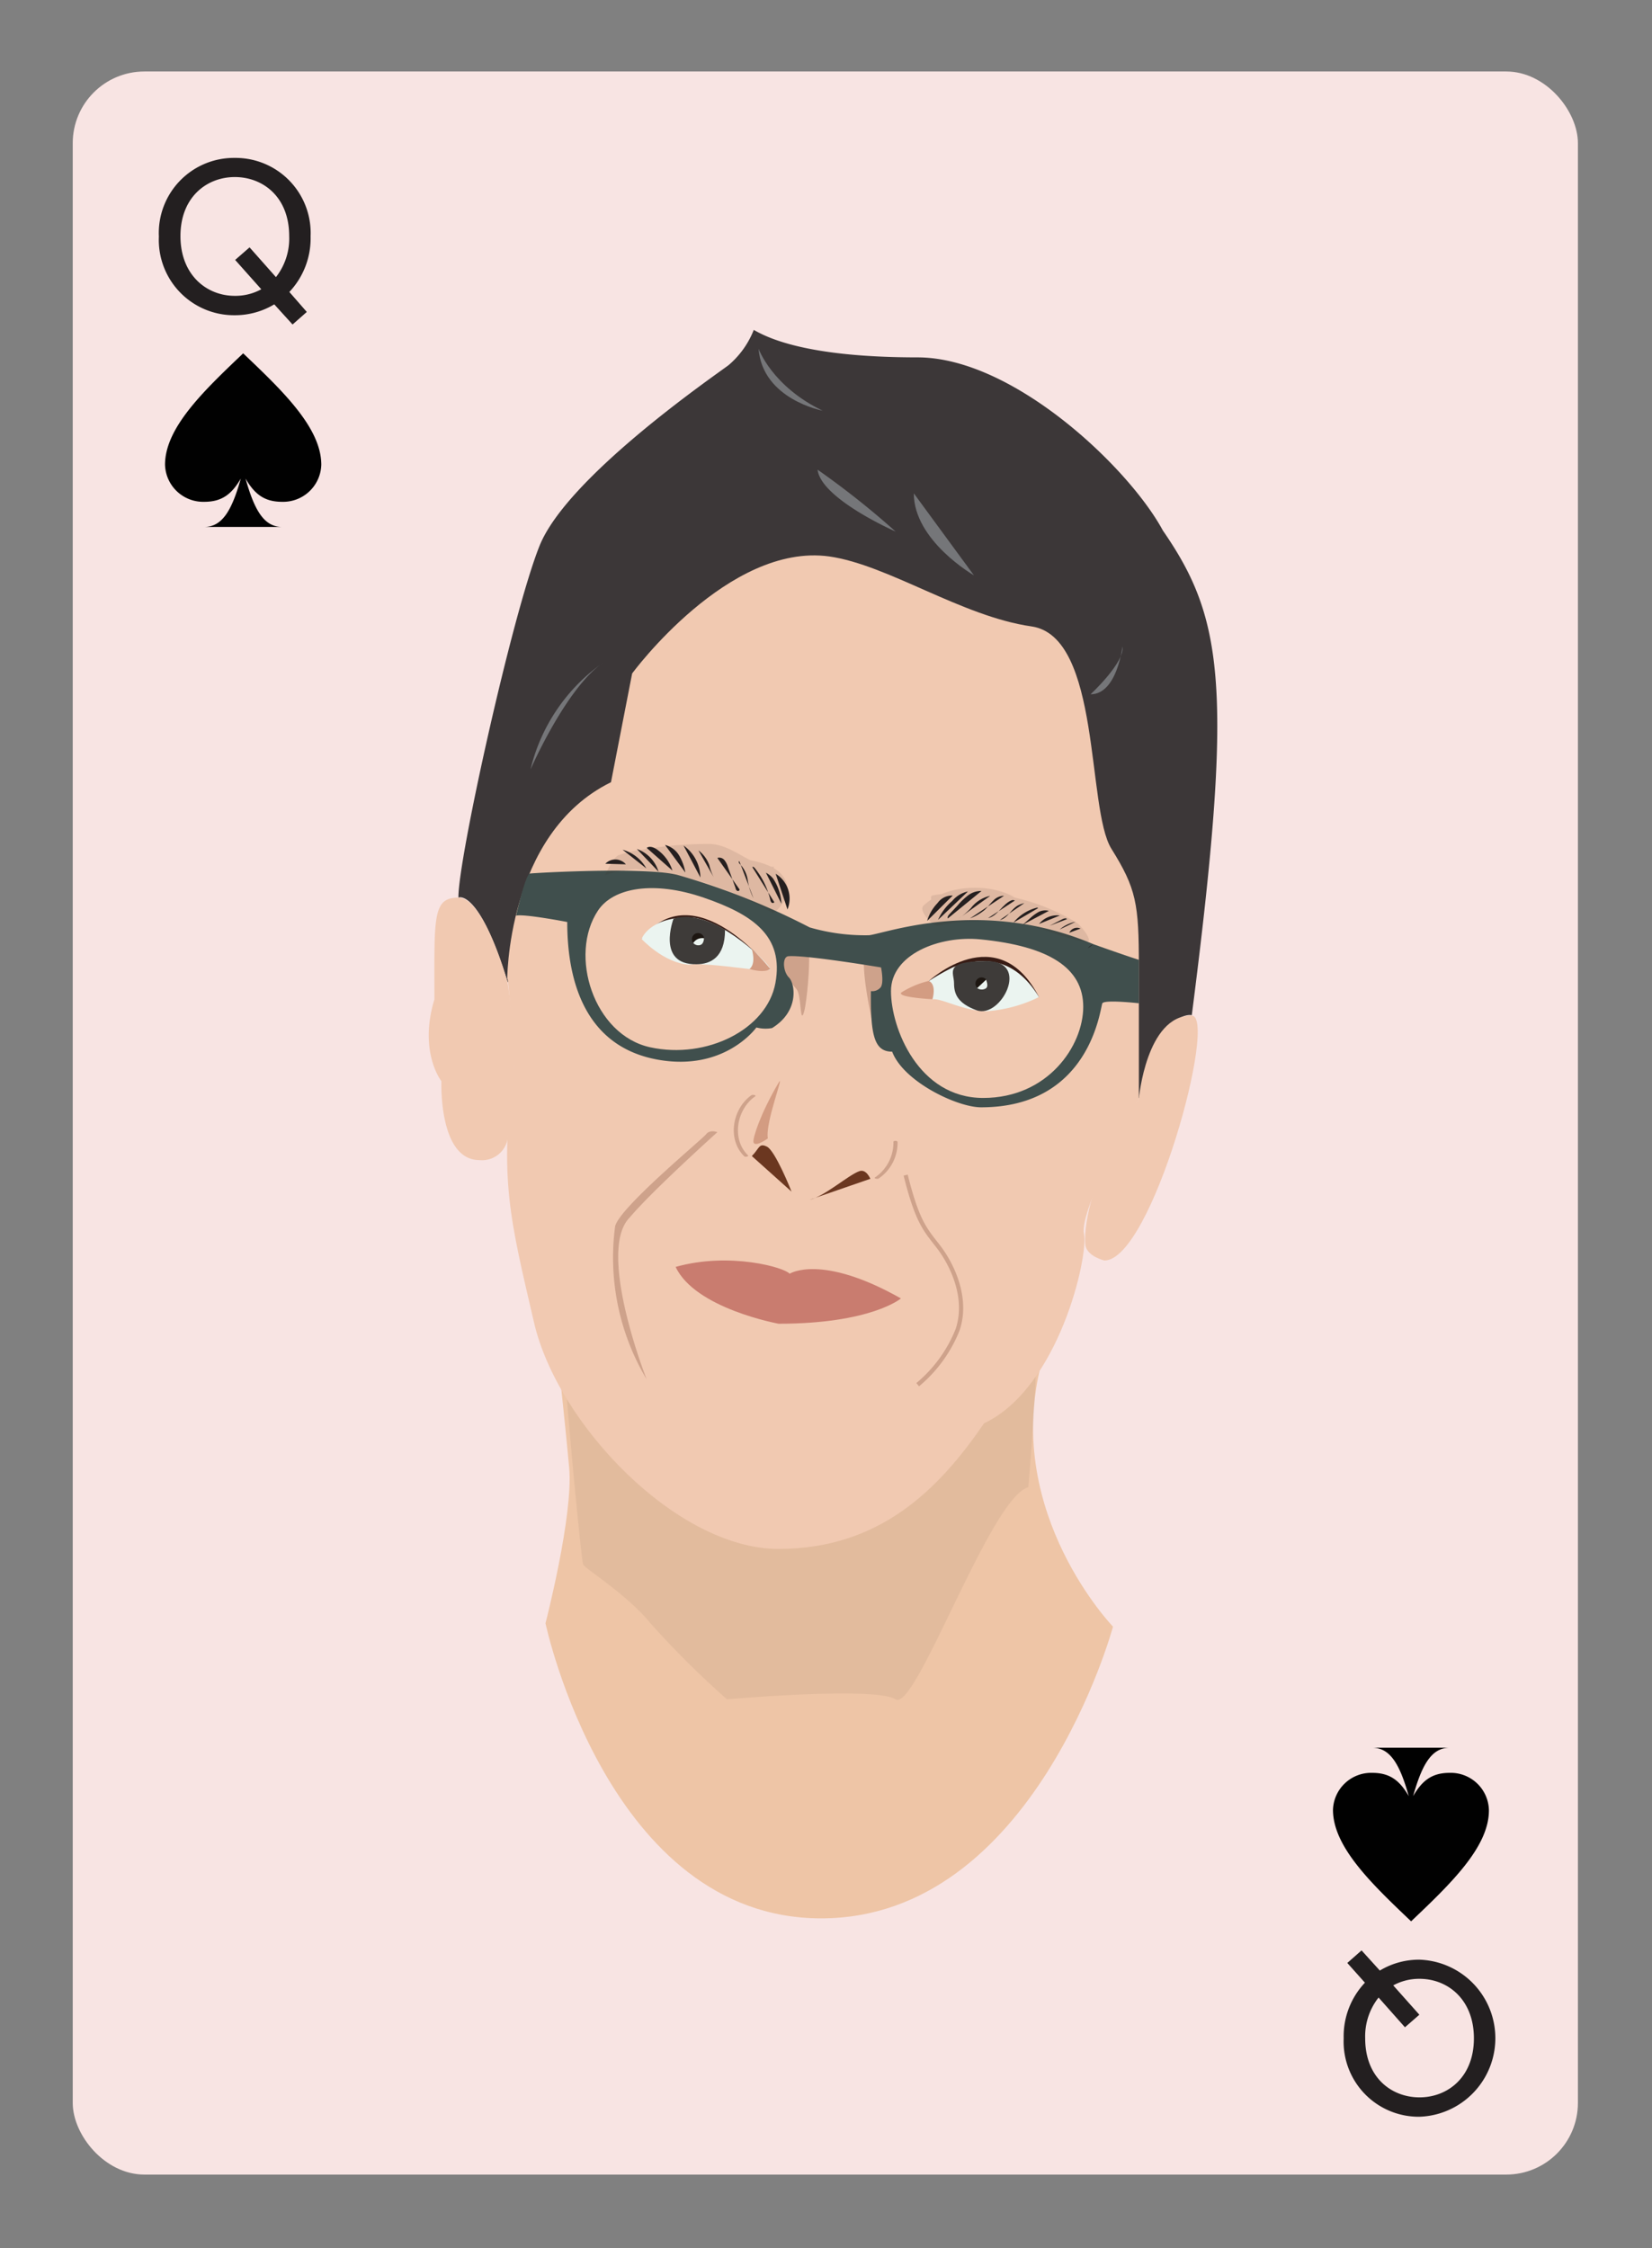 <svg id="Layer_1" data-name="Layer 1" xmlns="http://www.w3.org/2000/svg" viewBox="0 0 196 266.67"><rect x="0" y="0" width="196" height="266.67" fill="#808080" stroke="none"/><defs><style>.cls-1{fill:#f8e4e3;}.cls-2{fill:#231f20;}.cls-3{fill:#010101;}.cls-4{fill:#3c3738;}.cls-5{fill:#757679;}.cls-6{fill:#eec5a6;}.cls-7{fill:#443123;opacity:0.07;}.cls-8{fill:#f1c9b1;}.cls-9{fill:#cea28b;}.cls-10{fill:#404f4d;}.cls-11{fill:#381c15;}.cls-12{fill:#6b3720;}.cls-13{fill:#ebf4f0;}.cls-14{fill:#3e3b39;}.cls-15{fill:#d39c82;}.cls-16{fill:#c97c6f;}.cls-17{fill:#1d1611;}.cls-18{fill:none;stroke:#cea28b;stroke-miterlimit:10;stroke-width:0.5px;}.cls-19{opacity:0.1;}</style></defs><title>badbitchcards</title><rect class="cls-1" x="8.63" y="8.48" width="178.58" height="249.45" rx="8.5" ry="8.5"/><path class="cls-2" d="M27.85,18.73a8.91,8.91,0,0,1,9,9.3,9.26,9.26,0,0,1-2.52,6.6L36.4,37l-1.69,1.49-2.17-2.39a9.06,9.06,0,0,1-4.69,1.29,8.93,8.93,0,0,1-9-9.33A8.91,8.91,0,0,1,27.85,18.73Zm0,16.36A6.39,6.39,0,0,0,31,34.31l-3.1-3.48,1.71-1.49,3.13,3.53A7.42,7.42,0,0,0,34.31,28c0-4.66-3.13-7-6.45-7s-6.45,2.37-6.45,7S24.53,35.09,27.85,35.09Z"/><path class="cls-3" d="M28.85,41.91c4.64,4.41,9.27,8.82,9.27,13.22a4.53,4.53,0,0,1-4.65,4.39c-2.12,0-3.27-.92-4.34-2.76,1.07,3.82,2.22,5.74,4.34,5.74H24.23c2.12,0,3.27-1.92,4.34-5.74-1.07,1.84-2.22,2.76-4.34,2.76a4.53,4.53,0,0,1-4.65-4.39C19.57,50.73,24.21,46.32,28.85,41.91Z"/><path class="cls-2" d="M168.42,251.07a8.91,8.91,0,0,1-9-9.3,9.26,9.26,0,0,1,2.52-6.6l-2.09-2.34,1.69-1.49,2.17,2.39a9,9,0,0,1,4.69-1.29,9.32,9.32,0,0,1,0,18.63Zm0-16.36a6.39,6.39,0,0,0-3.12.78l3.1,3.48-1.71,1.49-3.13-3.53a7.43,7.43,0,0,0-1.59,4.84c0,4.66,3.13,7,6.45,7s6.45-2.37,6.45-7S171.75,234.71,168.42,234.71Z"/><path class="cls-3" d="M167.42,227.89c-4.64-4.41-9.27-8.82-9.27-13.22a4.53,4.53,0,0,1,4.65-4.39c2.12,0,3.27.92,4.34,2.76-1.07-3.82-2.22-5.74-4.34-5.74H172c-2.12,0-3.27,1.92-4.34,5.74,1.07-1.84,2.22-2.76,4.34-2.76a4.53,4.53,0,0,1,4.65,4.39C176.7,219.07,172.06,223.48,167.42,227.89Z"/><path class="cls-4" d="M60.22,116.46c-3.43-11.15-5.83-10-5.83-10-.07-4.41,6.36-33.56,9.62-41.71s20.5-20,22.42-21.43a10.56,10.56,0,0,0,3-4.19c1.63.93,6.24,3.26,19.43,3.26,11.36,0,25.1,13.1,29.11,20.54,7.25,10.49,8.39,18.79,3.43,57.48,0,0-3.7-.92-6.25,9.84Z"/><path class="cls-5" d="M115.55,68.24s-7.13-4.1-7.13-9.72Z"/><path class="cls-5" d="M97.6,48.71S90.47,47.38,90,41.36C90,41.36,91.58,45.82,97.6,48.71Z"/><path class="cls-5" d="M71.64,78.54a21.67,21.67,0,0,0-8.7,12.73S67.19,81.51,71.64,78.54Z"/><path class="cls-5" d="M133.17,76.68s-.63,5.67-3.78,5.67h0S133.48,78.57,133.17,76.68Z"/><path class="cls-6" d="M65.91,158.3s1.11,10.18,1.62,15.8-2.81,18.44-2.81,18.44,7.41,35,32.7,35,34.63-34.6,34.63-34.6-12.82-13.3-8.65-30.62"/><path class="cls-7" d="M66.93,160c-.28.69,2,25,2.26,25.56s5.17,3.51,8,7a110.55,110.55,0,0,0,9.06,9s17.6-1.55,20,0S117.46,177.68,122,176.4c0,0,.85-9.77.87-13.24S66.93,160,66.93,160Z"/><path class="cls-8" d="M98.38,66c7,1,15.7,7.11,24,8.3s6.52,21.63,9.48,26.37,3.26,6.52,3.26,13.93v15.7s-7.11,13.33-6.52,16-3,18.37-11.85,22.52c-5.33,7.8-12.34,14.9-24.39,14.9s-26.21-14.8-29-26.85-4.23-17.13-2.33-30.24c-.86-13.53-.86-10.15-.86-10.15S60,98.91,72.49,92.78L75,79.88S86.42,64.35,98.38,66Z"/><path class="cls-9" d="M96,113.89c0,1.89-.37,5.87-.73,6.48s-.2-2.37-.77-3.05l-.57-.68-1.21-1.7.36-2.33,2.92.22Z"/><path class="cls-9" d="M102.51,113.61c-.22,3,1.43,9.47,1.14,8.23a42.59,42.59,0,0,1,1.51-5.31v-2.64Z"/><path class="cls-10" d="M80.57,103.83A84.36,84.36,0,0,1,96.06,110a23.51,23.51,0,0,0,7.06.93c2.12-.27,13.47-4.51,26.6,1.06,0,0,3.72,1.33,5.41,1.86V119s-4.08-.46-4.34,0-1.33,12.34-14.39,12.34c-2.85,0-9.22-3.06-10.55-6.6-2.06,0-2.59-1.78-2.52-7.18a1.3,1.3,0,0,0,1.13-.42c.46-.53.07-2.39.07-2.39s-9-1.51-11-1.33c-.73.07-.66,1.79.07,2.52s1.26,4-2,6a4.25,4.25,0,0,1-1.86-.07S86,127.14,78,125.68,67.3,117.32,67.3,109.36c0,0-5.18-1-6.07-.75,0,0,1.12-4.93,1.64-5S77,102.76,80.57,103.83Z"/><path class="cls-8" d="M70.95,108c1.79-2.7,6.57-3.58,12.54-1.53S93,111.09,92,116.59s-8.16,9.09-14.86,7.63S67.43,113.28,70.95,108Z"/><path class="cls-8" d="M116.32,111.42c8.12.8,12.2,3.38,12.2,8s-4.18,10.81-11.87,10.81-10.94-8.29-10.94-12.67S111.49,110.94,116.32,111.42Z"/><path class="cls-11" d="M110.2,116.36s8.17-7.57,13.07,1.9Z"/><path class="cls-11" d="M91.39,114.93s-9-11.54-15.27-3.57Z"/><path class="cls-12" d="M89.2,137.12c.93-.93.83-1.59,1.8-1.11s2.84,5.12,2.91,5.33"/><path class="cls-12" d="M96.05,142.31c1.8-.42,4.57-2.91,5.89-3.39.83-.32,1.32.9,1.32.9"/><path class="cls-13" d="M81.72,108.81c3.91,0,9.61,5.52,9.67,6.13s-6.79-.83-9.67-.52c-3-.21-5.6-3.05-5.6-3.05S77,108.81,81.72,108.81Z"/><path class="cls-13" d="M113.07,114.73c4.34-1.63,7.7-.54,10.2,3.53a16.72,16.72,0,0,1-6.15,1.68c-2.8,0-5.4-1.57-6.48-1.41,0,0-1.19-1.41-.43-2.17A27,27,0,0,1,113.07,114.73Z"/><path class="cls-14" d="M82.63,114.37c1.63,0,3.39-.77,3.39-4.07,0,0-3.33-2.21-6.11-1.34C79.9,109,77.84,114.45,82.63,114.37Z"/><path class="cls-15" d="M89.2,112.6s.55,1.7-.28,2.33c0,0,1.71.55,2.47,0A21.24,21.24,0,0,0,89.2,112.6Z"/><path class="cls-15" d="M106.94,117.72c-.58.58,3.69.8,3.69.8s.54-1.72-.43-2.17A10.72,10.72,0,0,0,106.94,117.72Z"/><path class="cls-14" d="M115.89,119.84c2.85,1,6.43-5.84,1.22-5.84s-3.92,1.32-3.92,2.61S113.61,119,115.89,119.84Z"/><path class="cls-2" d="M110,109.23a5.13,5.13,0,0,1,1.23-2.11,2.12,2.12,0,0,1,1.81-.9"/><path class="cls-2" d="M111.29,109.11a6.31,6.31,0,0,1,1.68-2.24,3.28,3.28,0,0,1,1.87-1.13"/><path class="cls-2" d="M112.45,108.94c-.07-.17.06-.35.18-.49l1-1.07a7.63,7.63,0,0,1,1.23-1.18,2.56,2.56,0,0,1,1.59-.52"/><path class="cls-2" d="M113.67,109a9.36,9.36,0,0,0,1.5-1.26,3.87,3.87,0,0,1,2.31-1.48"/><path class="cls-2" d="M115.09,108.93a6.09,6.09,0,0,0,1.73-1c.36-.33.64-.74,1-1.08a1.78,1.78,0,0,1,1.3-.6"/><path class="cls-2" d="M117.23,108.9c1.18-.27,1.72-1.74,2.86-2.14.11,0,.27,0,.31.06"/><path class="cls-2" d="M118.63,109.12c.91-.19,1.33-1.28,2.15-1.73a3.45,3.45,0,0,1,.75-.27"/><path class="cls-2" d="M120.24,109.43a5.23,5.23,0,0,1,2.78-1.77c.06,0,.15,0,.12.07"/><path class="cls-2" d="M121.35,109.67l.84-.73a5.12,5.12,0,0,1,1-.75,1.72,1.72,0,0,1,1.25-.15"/><path class="cls-2" d="M123.28,109.59a2.72,2.72,0,0,1,2.46-1"/><path class="cls-2" d="M124.52,109.81l1.54-.79c.18-.09.45-.15.53,0"/><path class="cls-2" d="M125.74,110.24a4,4,0,0,1,1.86-.9"/><path class="cls-2" d="M126.87,110.63a1,1,0,0,1,1.33-.49"/><path class="cls-2" d="M129.07,112.47a1.44,1.44,0,0,1,.65-.46"/><path class="cls-2" d="M93.43,107.87a3.45,3.45,0,0,0-1.4-4.23"/><path class="cls-2" d="M92.71,107.19a5.8,5.8,0,0,0-1-3,2.72,2.72,0,0,0-.84-.68"/><path class="cls-2" d="M89.26,102.85c.06-.08.18,0,.25.07a9.32,9.32,0,0,1,1.88,3.81.58.58,0,0,0,.16.33c.1.08.28.06.31-.06"/><path class="cls-2" d="M71.82,102.45a1.65,1.65,0,0,1,2.44.07"/><path class="cls-2" d="M73.87,100.79A4.61,4.61,0,0,1,76.68,103"/><path class="cls-2" d="M75.56,100.7a4.09,4.09,0,0,1,2.57,2.69"/><path class="cls-2" d="M76.73,100.57c.35-.26.86-.06,1.22.19a4.84,4.84,0,0,1,1.83,2.5"/><path class="cls-2" d="M78.9,100.22a2.73,2.73,0,0,1,1.69,1.27,6,6,0,0,1,.72,2"/><path class="cls-2" d="M81.1,100.29a4.74,4.74,0,0,1,2,3.79"/><path class="cls-2" d="M82.87,100.87a3.8,3.8,0,0,1,1.29,1.76,6.41,6.41,0,0,0,.51,1.41"/><path class="cls-2" d="M85.11,101.76a.79.79,0,0,1,.83.25,2.33,2.33,0,0,1,.42.81l.92,2.54c0,.13.11.28.24.32s.3-.14.19-.23"/><path class="cls-2" d="M87.72,102.15c-.12,0-.06.2,0,.27a3.46,3.46,0,0,1,1,2,6.6,6.6,0,0,0,.67,2.11"/><path class="cls-9" d="M89.18,129.88c-2.29,1.6-2.95,5.26-.87,7.28.11.11.59,0,.43-.13-2-1.95-1.32-5.5.87-7,.17-.12-.3-.22-.43-.13Z"/><path class="cls-9" d="M106,135.45a5,5,0,0,1-2.19,4.21c-.17.12.3.22.43.13a5.12,5.12,0,0,0,2.25-4.34c0-.18-.51-.17-.5,0Z"/><path class="cls-15" d="M92.36,128.45c.84-1.43-1.6,4.69-1.26,6.58,0,0-1.58,1.15-1.71.42C89.31,135,90.19,132.13,92.36,128.45Z"/><path class="cls-16" d="M80.16,150.27c6.47-1.82,13,.1,13.52.81,0,0,3.74-2.43,13.21,2.93,0,0-3.53,3-14.52,3C92.36,157,82.48,155.22,80.16,150.27Z"/><path class="cls-9" d="M85.11,134.29s-.87-.36-1.33.24-10.3,8.71-10.8,10.93a28.14,28.14,0,0,0,3.74,18.14s-6-15.21-2-19.2C77.42,141.2,85.11,134.29,85.11,134.29Z"/><path class="cls-8" d="M51.54,118.53c-1.9,6.26.83,9.71.83,9.71s-.36,9.36,4.51,9.36a3.08,3.08,0,0,0,3.38-2.74l.81-8.24a73.39,73.39,0,0,0-.86-10.15s-2.74-10-5.83-10S51.54,108.82,51.54,118.53Z"/><path class="cls-8" d="M141.37,120.45c3.19,0-4.72,29.06-10.34,29.06,0,0-2.09-.49-2.26-1.86s.11-7.53,6.35-17.36C135.13,130.28,136,120.45,141.37,120.45Z"/><circle class="cls-17" cx="82.82" cy="111.4" r="0.73"/><circle class="cls-17" cx="116.46" cy="116.66" r="0.73"/><path class="cls-13" d="M82.25,111.85a1.27,1.27,0,0,1,1.28-.56s0,.69-.48.81A.79.79,0,0,1,82.25,111.85Z"/><path class="cls-13" d="M117,116.2l-1.06,1a.93.93,0,0,0,1,.05C117.36,117,117,116.2,117,116.2Z"/><path class="cls-18" d="M107.45,139.38c1.42,5.68,2.37,6.51,3.91,8.52s3.55,6,2.25,9.83a16.33,16.33,0,0,1-4.73,6.51"/><path class="cls-5" d="M106.26,63.05S97.41,59.17,97,55.71A99.43,99.43,0,0,1,106.26,63.05Z"/><g class="cls-19"><path class="cls-11" d="M71.79,103.8c4-1.38,8-.56,12,.11,2.65.44,7.93.46,7.79,4.27l1.87-2.28a38.42,38.42,0,0,0-16.69-5.21L75,103.06c2.93-.27,6.93-1.24,9.77-.15,1.94.74,3.18,2.25,5.38,2.27.67,0,1.81-2.37,1.67-2.37-2.79,0-4.65-2.5-7.49-2.71a48,48,0,0,0-7.65.58c-.66.06-1.68,2.37-1.76,2.37a38.42,38.42,0,0,1,16.69,5.21c.42.25,1.86-1.89,1.87-2.28.14-3.89-5-4-7.84-4.44-4.11-.69-8.16-1.53-12.21-.12-.77.27-1.55,2.32-1.67,2.37Z"/></g><g class="cls-19"><path class="cls-11" d="M112.41,108.6a23.33,23.33,0,0,1,16.18,3l-1-2.26c-3.06-.48-5.84-1.94-9-2.34a27.67,27.67,0,0,0-8.87.37l1.77,2.36a9.26,9.26,0,0,1,9.34-1.29c1.37.7-.05-1.81-.73-2.16-3.1-1.59-8-1.29-10.54,1.15-.62.58,1.11,2.49,1.77,2.36a26.65,26.65,0,0,1,9.69-.24c2.66.46,5.09,1.74,7.73,2.16,1.29.2-.64-2.06-1-2.26a24.79,24.79,0,0,0-17.07-3.25c-.8.12.76,2.54,1.62,2.42Z"/></g></svg>